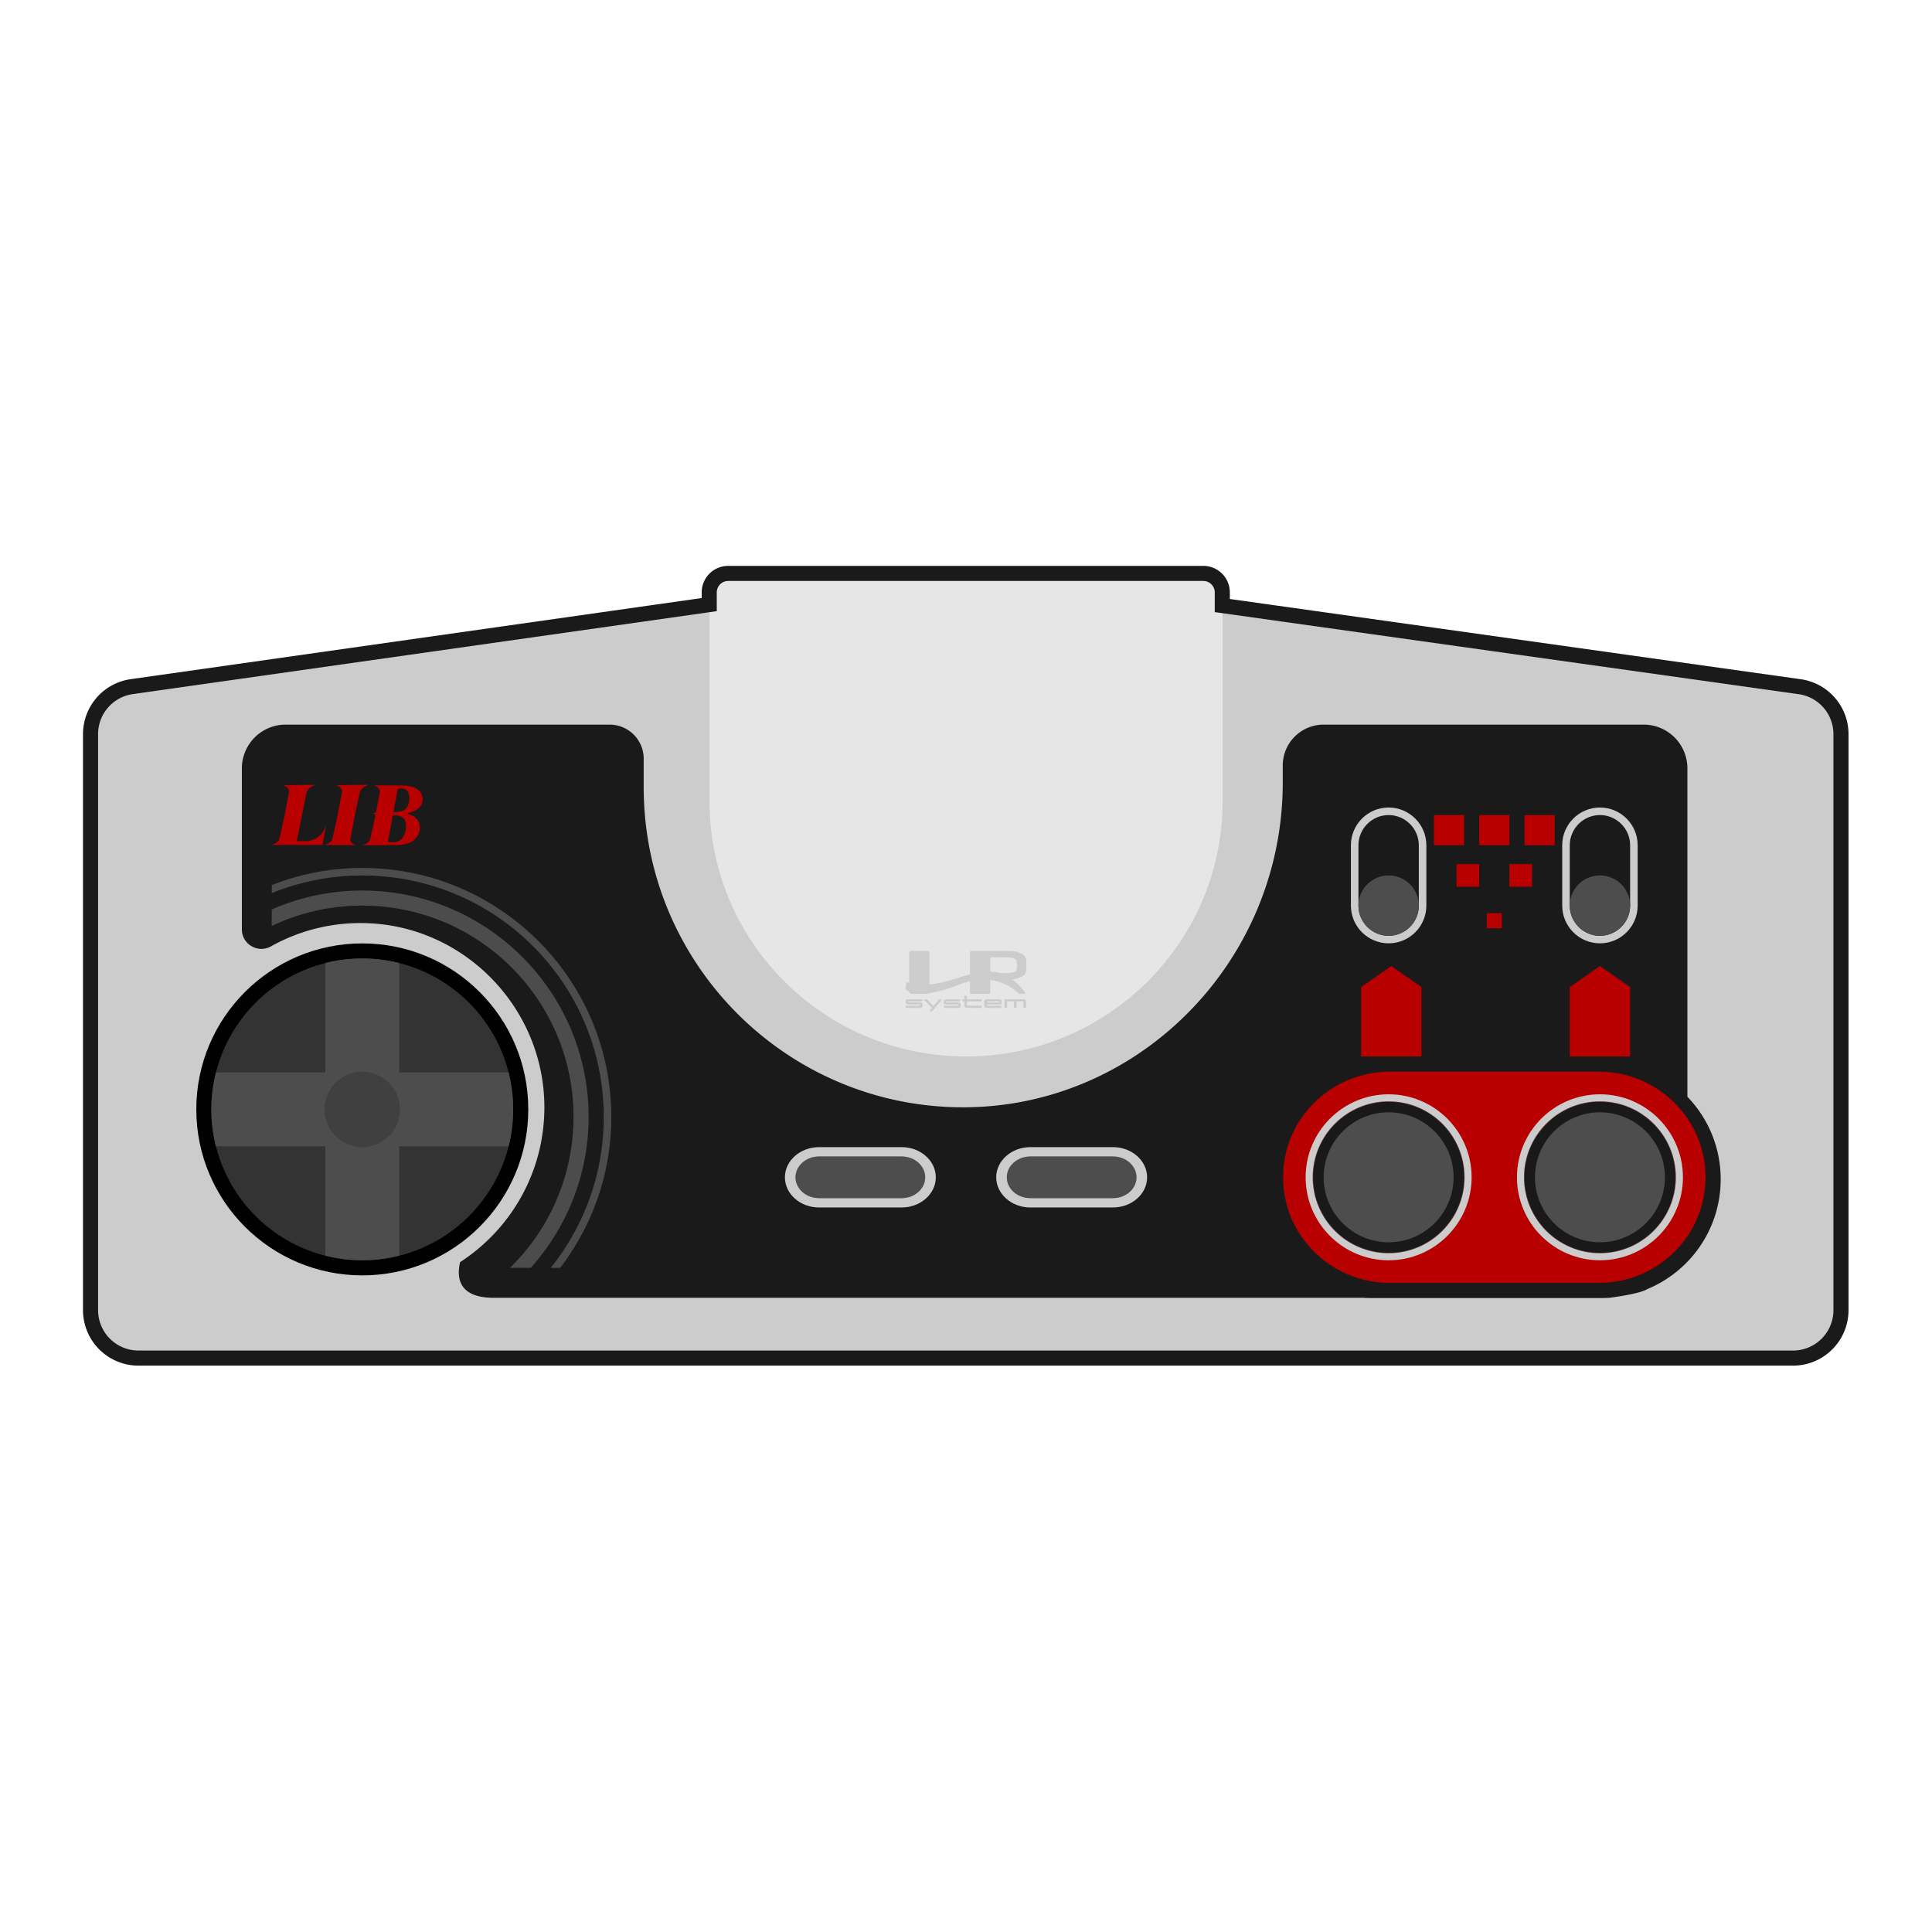 <svg xmlns="http://www.w3.org/2000/svg" xml:space="preserve" width="256" height="256" viewBox="0 0 341.333 341.333"><path d="M0 0a6.355 6.355 0 0 1 6.355-6.355h219.29A6.355 6.355 0 0 1 232 0v76.338a6.355 6.355 0 0 1-5.47 6.293l-77.918 10.952a6 6 0 0 1-.884.062H83.371a6 6 0 0 1-.894-.064L5.461 82.638A6.355 6.355 0 0 1 0 76.346" style="fill:#ccc;fill-opacity:1;fill-rule:nonzero;stroke:none" transform="matrix(1.333 0 0 -1.333 16 231.526)"/><g style="fill:#1a1a1a"><path d="M0 0a15.7 15.7 0 0 1-4.412 10.932v43.52a5.8 5.8 0 0 1-5.795 5.806h-42.422a5.42 5.42 0 0 1-5.415-5.426v-2.261c0-24.316-20.116-44.122-44.359-42.988-22.456 1.051-40.34 19.625-40.34 42.385v3.768a4.52 4.52 0 0 1-4.514 4.522h-42.948A5.8 5.8 0 0 1-196 54.452V33.121c0-1.989 2.134-3.218 3.867-2.249a24.25 24.25 0 0 0 13.183 3.048c12.812-.683 23-11.446 23.043-24.3.029-8.645-4.431-16.244-11.172-20.606-.494-2.129-.149-4.725 4.477-4.725h115.204q.47-.03.946-.031h30.74q.477.001.946.031s4.005.487 5.038 1.154C-4.019-12.199 0-6.571 0 0" style="fill:#1a1a1a;fill-opacity:1;fill-rule:nonzero;stroke:none" transform="matrix(1.333 0 0 -1.333 304 208.344)"/></g><path d="M0 0h-62.954a2.516 2.516 0 0 1-2.523-2.51v-27.661c0-18.683 15.222-33.829 34-33.829s34 15.146 34 33.829V-2.51C2.523-1.124 1.393 0 0 0" style="fill:#e6e6e6;fill-opacity:1;fill-rule:nonzero;stroke:none" transform="matrix(1.333 0 0 -1.333 212.636 101.333)"/><path d="M0 0c0-12.15-9.85-22-22-22s-22 9.85-22 22 9.85 22 22 22S0 12.15 0 0" style="fill:#000;fill-opacity:1;fill-rule:nonzero;stroke:none" transform="matrix(1.333 0 0 -1.333 93.333 196)"/><g style="fill:#333"><path d="M0 0c0-11.046-8.954-20-20-20s-20 8.954-20 20 8.954 20 20 20S0 11.046 0 0" style="fill:#333;fill-opacity:1;fill-rule:nonzero;stroke:none" transform="matrix(1.333 0 0 -1.333 90.667 196)"/></g><g style="fill:#4d4d4d"><path d="M0 0a20 20 0 0 1-4.894.605A20 20 0 0 1-9.787 0v-14.501h-14.501a20 20 0 0 1 0-9.787h14.501v-14.501a20 20 0 0 1 9.787 0v14.501h14.501a20 20 0 0 1 .605 4.893c0 1.689-.211 3.328-.605 4.894H0Z" style="fill:#4d4d4d;fill-opacity:1;fill-rule:nonzero;stroke:none" transform="matrix(1.333 0 0 -1.333 70.525 170.14)"/></g><path d="M0 0a5 5 0 1 0-10.001.001A5 5 0 0 0 0 0" style="fill:#404040;fill-opacity:1;fill-rule:nonzero;stroke:none" transform="matrix(1.333 0 0 -1.333 70.667 196)"/><path d="M0 0h-27.692c-7.817 0-14.154-6.268-14.154-14s6.337-14 14.154-14H0c7.817 0 14.154 6.268 14.154 14S7.817 0 0 0" style="fill:#b80000;fill-opacity:1;fill-rule:nonzero;stroke:none" transform="matrix(1.333 0 0 -1.333 282.462 189.333)"/><g style="fill:#4d4d4d"><path d="M0 0c0-5.561-4.508-10.069-10.069-10.069S-20.138-5.561-20.138 0s4.508 10.069 10.069 10.069S0 5.561 0 0" style="fill:#4d4d4d;fill-opacity:1;fill-rule:nonzero;stroke:none" transform="matrix(1.333 0 0 -1.333 258.758 208)"/></g><path d="M0 0c-5.523 0-10-4.477-10-10s4.477-10 10-10 10 4.477 10 10S5.523 0 0 0m0-1.387c4.749 0 8.613-3.864 8.613-8.613S4.749-18.613 0-18.613-8.613-14.749-8.613-10-4.749-1.387 0-1.387" style="fill:#191919;fill-opacity:1;fill-rule:nonzero;stroke:none" transform="matrix(1.333 0 0 -1.333 245.333 194.667)"/><path d="M0 0c-6.065 0-11-4.935-11-11s4.935-11 11-11 11 4.935 11 11S6.065 0 0 0m0-.931C5.561-.931 10.069-5.439 10.069-11S5.561-21.069 0-21.069-10.069-16.561-10.069-11-5.561-.931 0-.931" style="fill:#ccc;fill-opacity:1;fill-rule:nonzero;stroke:none" transform="matrix(1.333 0 0 -1.333 245.333 193.333)"/><g style="fill:#4d4d4d"><path d="M0 0c0-5.561-4.508-10.069-10.069-10.069S-20.138-5.561-20.138 0s4.508 10.069 10.069 10.069S0 5.561 0 0" style="fill:#4d4d4d;fill-opacity:1;fill-rule:nonzero;stroke:none" transform="matrix(1.333 0 0 -1.333 296.092 208)"/></g><path d="M0 0c-5.523 0-10-4.477-10-10s4.477-10 10-10 10 4.477 10 10S5.523 0 0 0m0-1.387c4.749 0 8.613-3.864 8.613-8.613S4.749-18.613 0-18.613-8.613-14.749-8.613-10-4.749-1.387 0-1.387" style="fill:#191919;fill-opacity:1;fill-rule:nonzero;stroke:none" transform="matrix(1.333 0 0 -1.333 282.667 194.667)"/><path d="M0 0c-6.065 0-11-4.935-11-11s4.935-11 11-11 11 4.935 11 11S6.065 0 0 0m0-.931C5.561-.931 10.069-5.439 10.069-11S5.561-21.069 0-21.069-10.069-16.561-10.069-11-5.561-.931 0-.931" style="fill:#ccc;fill-opacity:1;fill-rule:nonzero;stroke:none" transform="matrix(1.333 0 0 -1.333 282.667 193.333)"/><g style="fill:#4d4d4d"><path d="M0 0c0-1.524-1.399-2.759-3.125-2.759h-10.938c-1.725 0-3.124 1.235-3.124 2.759s1.399 2.759 3.124 2.759h10.938C-1.399 2.759 0 1.524 0 0" style="fill:#4d4d4d;fill-opacity:1;fill-rule:nonzero;stroke:none" transform="matrix(1.333 0 0 -1.333 163.458 208)"/></g><path d="M0 0h-10.938c-2.498 0-4.531-1.794-4.531-4s2.033-4 4.531-4H0c2.499 0 4.531 1.794 4.531 4S2.499 0 0 0m0-1.241c1.726 0 3.125-1.235 3.125-2.759S1.726-6.759 0-6.759h-10.938c-1.725 0-3.125 1.235-3.125 2.759s1.4 2.759 3.125 2.759z" style="fill:#ccc;fill-opacity:1;fill-rule:nonzero;stroke:none" transform="matrix(1.333 0 0 -1.333 159.292 202.667)"/><g style="fill:#4d4d4d"><path d="M0 0c0-1.524-1.399-2.759-3.125-2.759h-10.938c-1.725 0-3.124 1.235-3.124 2.759s1.399 2.759 3.124 2.759h10.938C-1.399 2.759 0 1.524 0 0" style="fill:#4d4d4d;fill-opacity:1;fill-rule:nonzero;stroke:none" transform="matrix(1.333 0 0 -1.333 200.792 208)"/></g><path d="M0 0h-10.938c-2.498 0-4.531-1.794-4.531-4s2.033-4 4.531-4H0c2.499 0 4.531 1.794 4.531 4S2.499 0 0 0m0-1.241c1.726 0 3.125-1.235 3.125-2.759S1.726-6.759 0-6.759h-10.938c-1.725 0-3.125 1.235-3.125 2.759s1.4 2.759 3.125 2.759z" style="fill:#ccc;fill-opacity:1;fill-rule:nonzero;stroke:none" transform="matrix(1.333 0 0 -1.333 196.625 202.667)"/><g style="fill:#1a1a1a"><path d="M0 0c-2.2 0-4 1.8-4 4v8c0 2.2 1.8 4 4 4s4-1.8 4-4V4c0-2.2-1.8-4-4-4" style="fill:#1a1a1a;fill-opacity:1;fill-rule:nonzero;stroke:none" transform="matrix(1.333 0 0 -1.333 282.667 165.333)"/></g><path d="M0 0c-2.757 0-5-2.243-5-5v-8c0-2.757 2.243-5 5-5s5 2.243 5 5v8c0 2.757-2.243 5-5 5m0-1c2.2 0 4-1.8 4-4v-8c0-2.2-1.8-4-4-4s-4 1.8-4 4v8c0 2.2 1.8 4 4 4" style="fill:#ccc;fill-opacity:1;fill-rule:nonzero;stroke:none" transform="matrix(1.333 0 0 -1.333 282.667 142.667)"/><g style="fill:#4d4d4d"><path d="M0 0a4 4 0 1 0-8 0 4 4 0 0 0 8 0" style="fill:#4d4d4d;fill-opacity:1;fill-rule:nonzero;stroke:none" transform="matrix(1.333 0 0 -1.333 288 160)"/></g><g style="fill:#1a1a1a"><path d="M0 0c-2.2 0-4 1.8-4 4v8c0 2.2 1.8 4 4 4s4-1.8 4-4V4c0-2.2-1.8-4-4-4" style="fill:#1a1a1a;fill-opacity:1;fill-rule:nonzero;stroke:none" transform="matrix(1.333 0 0 -1.333 245.333 165.333)"/></g><path d="M0 0c-2.757 0-5-2.243-5-5v-8c0-2.757 2.243-5 5-5s5 2.243 5 5v8c0 2.757-2.243 5-5 5m0-1c2.2 0 4-1.8 4-4v-8c0-2.2-1.8-4-4-4s-4 1.8-4 4v8c0 2.2 1.8 4 4 4" style="fill:#ccc;fill-opacity:1;fill-rule:nonzero;stroke:none" transform="matrix(1.333 0 0 -1.333 245.333 142.667)"/><g style="fill:#4d4d4d"><path d="M0 0a4 4 0 1 0-8 0 4 4 0 0 0 8 0" style="fill:#4d4d4d;fill-opacity:1;fill-rule:nonzero;stroke:none" transform="matrix(1.333 0 0 -1.333 250.667 160)"/></g><path d="M258.667 149.333h-5.334V144h5.334zm2.666 7.334h-4v-4h4zm5.334-7.334h-5.334V144h5.334zm8 0h-5.334V144h5.334zm-4 7.334h-4v-4h4zM265.333 164h-2.666v-2.667h2.666z" style="fill:#b80000;fill-opacity:1;fill-rule:nonzero;stroke:none;stroke-width:1.333"/><path d="M0 0c.193-.097.386-.194.513-.335S.797-.658.76-.85L.269-3.419C.23-3.62.061-4.506.025-4.667L-.538-7.17c-.052-.231-.289-.375-.457-.501s-.361-.19-.553-.254l4.105-.038c-.164.065-.328.129-.444.256s-.293.273-.251.506l.372 2.065.355 1.764.544 2.551c.041.195.27.377.453.52.182.143.413.24.643.338z" style="fill:#b80000;fill-opacity:1;fill-rule:nonzero;stroke:none" transform="matrix(1.333 0 0 -1.333 59.424 138.716)"/><path d="M0 0c-.441-.333-1.046-.626-1.685-.626h-1.232l1.329 6.598.03.001c.041.194.27.376.453.519s.413.24.644.338l-4.23-.037c.193-.097.386-.194.513-.335s.284-.322.247-.515l-.491-2.569a83 83 0 0 0-.244-1.248l-.563-2.503c-.051-.231-.289-.375-.457-.501s-.36-.19-.552-.254H.486l.472 2.505C.699.853.441.333 0 0" style="fill:#b80000;fill-opacity:1;fill-rule:nonzero;stroke:none" transform="matrix(1.333 0 0 -1.333 56.318 147.774)"/><path d="M0 0q-.425-1.038-1.559-1.038-.309 0-.457.046a.5.5 0 0 0-.16.085l.649 3.482q.782-.046 1.101-.2.582-.282.637-1.095A2.8 2.8 0 0 0 0 0m-.525 6.108q.654 0 .897-.325t.278-.844a2.5 2.5 0 0 0-.052-.696q-.114-.541-.437-.847a1.23 1.23 0 0 0-.575-.314q-.29-.066-1.042-.13L-.89 5.99q.101.117.365.118m1.953-3.85q-.33.266-1.098.531.806.196 1.274.49.87.541.809 1.446-.063.934-.826 1.352-.762.417-2.097.417h-.283l-.02-.091.02.105h-3.213c.193-.097.386-.194.513-.335.126-.142.284-.322.247-.515l-.5-2.605-.019-.1c-.134-.082-.293-.108-.451-.132.142-.056.284-.112.384-.21l-.712-3.273c-.052-.231-.289-.375-.457-.501s-.361-.19-.553-.254h3.283l.002.01h.966q1.892 0 2.65.736.757.735.692 1.711-.052.774-.611 1.218" style="fill:#b80000;fill-opacity:1;fill-rule:nonzero;stroke:none" transform="matrix(1.333 0 0 -1.333 71.445 147.43)"/><path d="M0 0q0-.482-.579-.623Q-.852-.69-1.585-.69h-.642c-.409.122-.843.19-1.314.205v1.732c0 .087.077.158.172.158h1.594q.843 0 1.105-.05.67-.142.67-.64Zm.425 1.986q-.624.267-1.554.266h-4.923c-.095 0-.171-.07-.171-.157V-.848q-.696-.181-1.492-.449c-1.599-.538-2.875-.793-3.875-.889v4.164c0 .152-.133.274-.298.274h-2.087c-.164 0-.298-.122-.298-.274v-3.977a3 3 0 0 0-.183.067c-.097.04-.205-.03-.216-.14l-.072-.699a.16.16 0 0 1 .063-.149c.071-.054.201-.144.408-.232v-.007c0-.151.134-.274.298-.274h2.087c.09 0 .17.037.225.095 1.018.134 2.349.469 4.081 1.15q.708.278 1.359.429v-1.516c0-.087.076-.158.171-.158h2.34c.095 0 .171.071.171.158v1.58q.002.056.037.097A6.7 6.7 0 0 0 .187-3.353a.3.3 0 0 1 .205-.08h.557c.125 0 .195.139.117.233-.574.694-1.123 1.255-1.692 1.684a3.4 3.4 0 0 1 1.051.244q.83.35.83 1.114V.873q0 .756-.83 1.113" style="fill:#ccc;fill-opacity:1;fill-rule:nonzero;stroke:none" transform="matrix(1.333 0 0 -1.333 179.66 171.003)"/><path d="M0 0a.2.2 0 0 1-.069.064q-.11.06-.387.06h-1.332c-.041 0-.074.03-.074.068v.001c0 .038.033.068.074.068h1.716c.041 0 .075.031.075.068v.134c0 .038-.034.069-.075.069h-1.731a.7.7 0 0 1-.266-.044.2.2 0 0 1-.09-.084.4.4 0 0 1-.045-.209q0-.237.117-.3.102-.054.337-.054h1.377c.041 0 .074-.031.074-.069v-.015c0-.037-.033-.068-.074-.068h-1.743c-.041 0-.074-.03-.074-.068v-.158c0-.038.033-.068.074-.068H-.37q.162 0 .249.029a.24.24 0 0 1 .13.099q.04.064.04.196 0 .078-.014.161A.4.4 0 0 1 0 0" style="fill:#ccc;fill-opacity:1;fill-rule:nonzero;stroke:none" transform="matrix(1.333 0 0 -1.333 162.938 177.257)"/><path d="M0 0h-.225a.08.08 0 0 1-.059-.026l-.681-.789a.08.08 0 0 0-.113-.003l-.771.795A.08.08 0 0 1-1.904 0h-.269c-.065 0-.099-.071-.055-.114l.976-.98a.065.065 0 0 0 .004-.089l-.253-.295c-.039-.045-.004-.111.058-.111h.229q.036 0 .058.027L.059-.11C.096-.065.062 0 0 0" style="fill:#ccc;fill-opacity:1;fill-rule:nonzero;stroke:none" transform="matrix(1.333 0 0 -1.333 166.265 176.548)"/><path d="M0 0a.2.2 0 0 1-.069.064q-.11.06-.387.06h-1.332c-.041 0-.074.03-.074.068v.001c0 .038.033.068.074.068h1.716c.041 0 .075.031.075.068v.134c0 .038-.034.069-.075.069h-1.731a.7.7 0 0 1-.266-.044.2.2 0 0 1-.09-.084.4.4 0 0 1-.045-.209q0-.237.117-.3.102-.054.337-.054h1.377c.041 0 .074-.031.074-.069v-.015c0-.037-.033-.068-.074-.068h-1.743c-.041 0-.074-.03-.074-.068v-.158c0-.038.033-.068.074-.068H-.37q.162 0 .249.029a.24.24 0 0 1 .13.099q.04.064.04.196 0 .078-.014.161A.4.4 0 0 1 0 0" style="fill:#ccc;fill-opacity:1;fill-rule:nonzero;stroke:none" transform="matrix(1.333 0 0 -1.333 169.664 177.257)"/><path d="M0 0h-1.782c-.041 0-.074.031-.074.068v.328c0 .038-.033.069-.074.069h-.218c-.041 0-.075-.031-.075-.069V.068c0-.037-.033-.068-.074-.068h-.1c-.041 0-.074-.031-.074-.068v-.141c0-.038.033-.068.074-.068h.1c.041 0 .074-.031.074-.069v-.399a.5.5 0 0 1 .054-.252.23.23 0 0 1 .097-.086q.09-.052.328-.054H0c.041 0 .074.031.074.068v.165c0 .038-.033.069-.074.069h-1.782c-.041 0-.074.03-.074.068v.421c0 .038.033.069.074.069H0c.041 0 .074.03.074.068v.141C.074-.031.041 0 0 0" style="fill:#ccc;fill-opacity:1;fill-rule:nonzero;stroke:none" transform="matrix(1.333 0 0 -1.333 173.332 176.548)"/><path d="M0 0c0-.038-.033-.068-.074-.068h-1.448c-.041 0-.074.03-.074.068v.014c0 .037.033.068.074.068h1.448C-.033.082 0 .051 0 .014Zm.212.314Q.138.352-.163.352h-1.433q-.183 0-.271-.071-.096-.076-.096-.235V-.43q0-.173.084-.26.09-.095.283-.095H.247c.041 0 .074.031.074.069v.158c0 .037-.033.068-.074.068h-1.769c-.041 0-.074.031-.074.068v.015c0 .038.033.068.074.068H.274c.041 0 .074.031.074.069v.232q0 .192-.037.26a.2.2 0 0 1-.099.092" style="fill:#ccc;fill-opacity:1;fill-rule:nonzero;stroke:none" transform="matrix(1.333 0 0 -1.333 176.497 177.018)"/><path d="M0 0h-2.446c-.041 0-.074-.031-.074-.068v-1.001c0-.037.033-.068.074-.068h.205c.04 0 .074.031.074.068v.73c0 .038.033.069.074.069h.768c.041 0 .074-.031.074-.069v-.73c0-.037.034-.068.074-.068h.205c.041 0 .074.031.074.068v.73c0 .038.033.069.074.069h.75C-.033-.27 0-.301 0-.339v-.73c0-.037.033-.068.074-.068h.205c.041 0 .074.031.074.068v.799a.26.26 0 0 1-.067.189Q.216-.001 0 0" style="fill:#ccc;fill-opacity:1;fill-rule:nonzero;stroke:none" transform="matrix(1.333 0 0 -1.333 180.813 176.548)"/><path d="M0 0c0-7.57-2.634-14.521-7.028-20h1.253A32.83 32.83 0 0 1 1 0c0 18.196-14.804 33-33 33-4.233 0-8.278-.81-12-2.268v-1.067A31.9 31.9 0 0 0-32 32C-14.327 32 0 17.673 0 0" style="fill:#4c4c4c;fill-opacity:1;fill-rule:nonzero;stroke:none" transform="matrix(1.333 0 0 -1.333 106.667 197.333)"/><path d="M0 0c-4.265 0-8.323-.901-12-2.512v-2.186A27.9 27.9 0 0 0 0-2c15.464 0 28-12.536 28-28 0-7.837-3.223-14.918-8.412-20h2.749C27.098-44.688 30-37.678 30-30 30-13.458 16.542 0 0 0" style="fill:#4c4c4c;fill-opacity:1;fill-rule:nonzero;stroke:none" transform="matrix(1.333 0 0 -1.333 64 157.333)"/><path d="m0 0-4-2.791V-12h8v9.209z" style="fill:#b80000;fill-opacity:1;fill-rule:nonzero;stroke:none" transform="matrix(1.333 0 0 -1.333 245.8 170.667)"/><path d="m0 0-4-2.791V-12h8v9.209z" style="fill:#b80000;fill-opacity:1;fill-rule:nonzero;stroke:none" transform="matrix(1.333 0 0 -1.333 282.667 170.667)"/><path d="M96.523 76A2.516 2.516 0 0 0 94 78.51v1.623L17.46 91.006A6.355 6.355 0 0 0 12 97.299v76.346A6.356 6.356 0 0 0 18.355 180h219.29a6.356 6.356 0 0 0 6.355-6.355V97.307a6.355 6.355 0 0 0-5.47-6.293L162 80.258V78.51c0-1.386-1.13-2.51-2.523-2.51z" style="fill:none;fill-opacity:1;fill-rule:nonzero;stroke:#1a1a1a;stroke-width:2;stroke-miterlimit:4;stroke-dasharray:none" transform="scale(1.333)"/></svg>